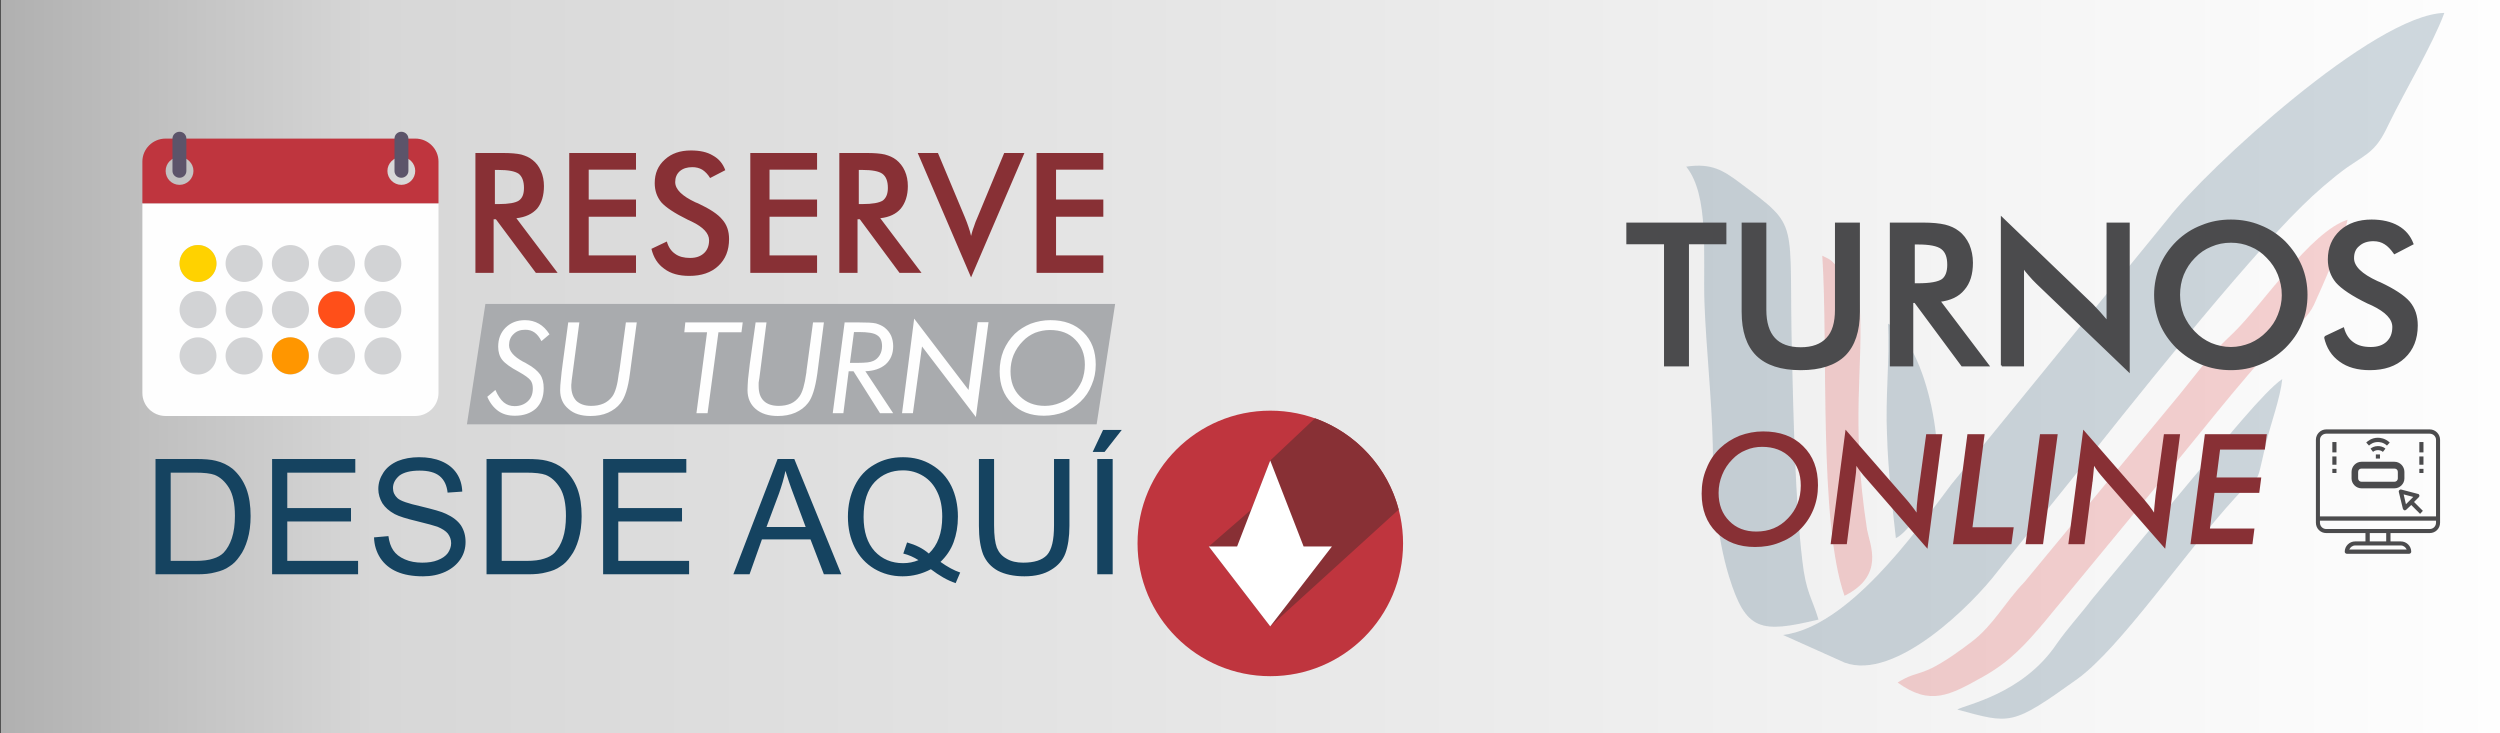 <?xml version="1.0" encoding="UTF-8"?>
<!DOCTYPE svg PUBLIC "-//W3C//DTD SVG 1.1//EN" "http://www.w3.org/Graphics/SVG/1.1/DTD/svg11.dtd">
<!-- Creator: CorelDRAW X7 -->
<svg xmlns="http://www.w3.org/2000/svg" xml:space="preserve" width="98.86mm" height="29mm" version="1.1" style="shape-rendering:geometricPrecision; text-rendering:geometricPrecision; image-rendering:optimizeQuality; fill-rule:evenodd; clip-rule:evenodd"
viewBox="0 0 9886 2900"
 xmlns:xlink="http://www.w3.org/1999/xlink">
 <rect x="0" y="0" width="9886" height="2900" fill="#333333" stroke="none"/>
 <defs>
  <style type="text/css">
   <![CDATA[
    .str0 {stroke:#A9ABAE;stroke-width:20}
    .str1 {stroke:#4B4B4D;stroke-width:7.62}
    .fil2 {fill:#FEFEFE}
    .fil4 {fill:#D2D3D5}
    .fil1 {fill:#A9ABAE}
    .fil14 {fill:#4B4B4D}
    .fil3 {fill:#BF353E}
    .fil9 {fill:#883035}
    .fil10 {fill:#154360}
    .fil5 {fill:#5C546A}
    .fil8 {fill:#FF4F19}
    .fil7 {fill:#FF9600}
    .fil6 {fill:#FFD200}
    .fil11 {fill:white}
    .fil12 {fill:#154360;fill-opacity:0.2}
    .fil13 {fill:#DB2526;fill-opacity:0.2}
    .fil0 {fill:url(#id0)}
   ]]>
  </style>
  <linearGradient id="id0" gradientUnits="userSpaceOnUse" x1="2.68" y1="1450" x2="9906" y2="1450">
   <stop offset="0" style="stop-opacity:1; stop-color:#B0B0B0"/>
   <stop offset="0.149" style="stop-opacity:1; stop-color:#D7D7D7"/>
   <stop offset="1" style="stop-opacity:1; stop-color:#FEFEFE"/>
  </linearGradient>
 </defs>
 <g id="Capa_x0020_1">
  <rect class="fil0" x="3" width="9903" height="2900"/>
  <g id="_2235705554336">
  </g>
  <g id="_2235705545152">
  </g>
  <g id="_2235705591584">
  </g>
  <g id="_2235705591776">
  </g>
  <g id="_2235705588448">
  </g>
  <g id="_2235705589920">
  </g>
  <polygon class="fil1 str0" points="1928,1212 4398,1212 4328,1668 1858,1668 "/>
  <g id="_2235705586496">
  </g>
  <g id="_2235705587904">
  </g>
  <g id="_2235705586112">
  </g>
  <g id="_2235705587808">
  </g>
  <g id="_2235705587040">
  </g>
  <g id="_2235705585568">
  </g>
  <g id="_2235705582432">
  </g>
  <g id="_2235705581888">
  </g>
  <g id="_2235705580256">
  </g>
  <g id="_2235705578400">
   <path class="fil2" d="M563 804l0 750c0,50 41,91 92,91l987 0c51,0 92,-41 92,-91l0 -750 -1171 0z"/>
  </g>
  <g id="_2235705577888">
   <path class="fil3" d="M1642 548l-987 0c-51,0 -92,41 -92,91l0 165 1171 0 0 -165c0,-50 -41,-91 -92,-91zm-932 183c-31,0 -55,-25 -55,-55 0,-30 24,-55 55,-55 30,0 55,25 55,55 0,30 -25,55 -55,55zm877 0c-30,0 -55,-25 -55,-55 0,-30 25,-55 55,-55 31,0 55,25 55,55 0,30 -24,55 -55,55z"/>
  </g>
  <g id="_2235843064400">
   <g>
    <path class="fil4" d="M1148 969c-40,0 -73,32 -73,73 0,40 33,73 73,73 41,0 74,-33 74,-73 0,-41 -33,-73 -74,-73z"/>
   </g>
   <g>
    <path class="fil4" d="M966 969c-41,0 -74,32 -74,73 0,40 33,73 74,73 40,0 73,-33 73,-73 0,-41 -33,-73 -73,-73z"/>
   </g>
   <g>
    <path class="fil4" d="M783 969c-41,0 -73,32 -73,73 0,40 32,73 73,73 40,0 73,-33 73,-73 0,-41 -33,-73 -73,-73z"/>
   </g>
   <g>
    <path class="fil4" d="M1331 969c-40,0 -73,32 -73,73 0,40 33,73 73,73 41,0 73,-33 73,-73 0,-41 -32,-73 -73,-73z"/>
   </g>
   <g>
    <path class="fil4" d="M1514 1115c40,0 73,-33 73,-73 0,-41 -33,-73 -73,-73 -40,0 -73,32 -73,73 0,40 33,73 73,73z"/>
   </g>
   <g>
    <path class="fil4" d="M1148 1151c-40,0 -73,33 -73,74 0,40 33,73 73,73 41,0 74,-33 74,-73 0,-41 -33,-74 -74,-74z"/>
   </g>
   <g>
    <path class="fil4" d="M966 1151c-41,0 -74,33 -74,74 0,40 33,73 74,73 40,0 73,-33 73,-73 0,-41 -33,-74 -73,-74z"/>
   </g>
   <g>
    <path class="fil4" d="M783 1151c-41,0 -73,33 -73,74 0,40 32,73 73,73 40,0 73,-33 73,-73 0,-41 -33,-74 -73,-74z"/>
   </g>
   <g>
    <path class="fil4" d="M1331 1151c-40,0 -73,33 -73,74 0,40 33,73 73,73 41,0 73,-33 73,-73 0,-41 -32,-74 -73,-74z"/>
   </g>
   <g>
    <path class="fil4" d="M1514 1151c-40,0 -73,33 -73,74 0,40 33,73 73,73 40,0 73,-33 73,-73 0,-41 -33,-74 -73,-74z"/>
   </g>
   <g>
    <path class="fil4" d="M1148 1334c-40,0 -73,33 -73,73 0,41 33,74 73,74 41,0 74,-33 74,-74 0,-40 -33,-73 -74,-73z"/>
   </g>
   <g>
    <path class="fil4" d="M966 1334c-41,0 -74,33 -74,73 0,41 33,74 74,74 40,0 73,-33 73,-74 0,-40 -33,-73 -73,-73z"/>
   </g>
   <g>
    <path class="fil4" d="M783 1334c-41,0 -73,33 -73,73 0,41 32,74 73,74 40,0 73,-33 73,-74 0,-40 -33,-73 -73,-73z"/>
   </g>
   <g>
    <path class="fil4" d="M1331 1334c-40,0 -73,33 -73,73 0,41 33,74 73,74 41,0 73,-33 73,-74 0,-40 -32,-73 -73,-73z"/>
   </g>
   <g>
    <path class="fil4" d="M1514 1334c-40,0 -73,33 -73,73 0,41 33,74 73,74 40,0 73,-33 73,-74 0,-40 -33,-73 -73,-73z"/>
   </g>
  </g>
  <g id="_2235843065936">
   <g>
    <path class="fil5" d="M710 703c-15,0 -28,-12 -28,-27l0 -128c0,-15 13,-27 28,-27 15,0 27,12 27,27l0 128c0,15 -12,27 -27,27z"/>
   </g>
  </g>
  <g id="_2235843053168">
   <g>
    <path class="fil5" d="M1587 703c-15,0 -27,-12 -27,-27l0 -128c0,-15 12,-27 27,-27 15,0 28,12 28,27l0 128c0,15 -13,27 -28,27z"/>
   </g>
  </g>
  <g id="_2235843052912">
   <circle class="fil6" cx="783" cy="1042" r="73"/>
  </g>
  <g id="_2235843038384">
   <circle class="fil7" cx="1148" cy="1407" r="73"/>
  </g>
  <g id="_2235843038576">
   <circle class="fil8" cx="1331" cy="1225" r="73"/>
  </g>
  <path class="fil9" d="M1957 807l14 0c41,0 68,-5 81,-14 14,-10 20,-26 20,-50 0,-26 -7,-45 -21,-56 -15,-10 -41,-15 -80,-15l-14 0 0 135zm-5 60l0 212 -72 0 0 -474 108 0c31,0 55,2 73,6 17,5 32,11 44,21 15,11 26,26 34,44 8,18 12,38 12,60 0,37 -9,67 -27,89 -19,21 -46,34 -82,38l163 216 -86 0 -158 -212 -9 0zm299 212l0 -474 264 0 0 66 -187 0 0 118 187 0 0 68 -187 0 0 153 187 0 0 69 -264 0zm325 -95l61 -29c6,22 17,38 33,49 15,11 35,16 59,16 23,0 41,-6 55,-19 13,-12 20,-29 20,-51 0,-27 -23,-52 -69,-74 -7,-3 -12,-6 -15,-7 -53,-26 -87,-49 -105,-69 -17,-21 -26,-46 -26,-76 0,-38 13,-69 40,-93 26,-24 60,-36 103,-36 35,0 64,6 87,20 24,13 40,33 49,58l-60 31c-9,-15 -20,-26 -31,-33 -12,-7 -25,-10 -39,-10 -21,0 -37,5 -50,16 -12,11 -18,25 -18,43 0,29 27,55 80,80 5,2 8,3 10,4 47,22 79,43 96,64 18,20 27,46 27,77 0,45 -14,80 -43,107 -28,26 -66,39 -114,39 -41,0 -74,-9 -99,-28 -26,-18 -43,-45 -51,-79zm391 95l0 -474 264 0 0 66 -188 0 0 118 188 0 0 68 -188 0 0 153 188 0 0 69 -264 0zm429 -272l14 0c40,0 67,-5 81,-14 13,-10 20,-26 20,-50 0,-26 -7,-45 -22,-56 -14,-10 -41,-15 -79,-15l-14 0 0 135zm-5 60l0 212 -72 0 0 -474 107 0c32,0 56,2 73,6 18,5 32,11 45,21 14,11 26,26 34,44 8,18 12,38 12,60 0,37 -10,67 -28,89 -18,21 -45,34 -81,38l163 216 -87 0 -157 -212 -9 0zm449 230l-211 -492 80 0 106 253c6,14 11,28 15,40 4,12 8,24 10,35 3,-11 6,-24 11,-36 4,-13 9,-26 15,-39l105 -253 80 0 -211 492zm259 -18l0 -474 264 0 0 66 -187 0 0 118 187 0 0 68 -187 0 0 153 187 0 0 69 -264 0z"/>
  <path class="fil2" d="M1927 1569l32 -27c10,23 21,39 33,49 12,10 26,15 43,15 22,0 39,-7 52,-19 14,-13 20,-30 20,-51 0,-13 -3,-24 -9,-32 -7,-9 -22,-20 -47,-34 -32,-17 -54,-33 -65,-47 -11,-14 -16,-32 -16,-52 0,-31 10,-56 29,-75 20,-20 46,-30 77,-30 21,0 39,5 55,14 16,9 30,23 42,42l-32 27c-8,-16 -17,-27 -27,-34 -11,-8 -23,-11 -37,-11 -19,0 -34,5 -46,17 -12,11 -18,26 -18,44 0,24 19,45 55,65 7,3 12,6 15,8 26,14 43,29 53,43 10,15 14,33 14,54 0,34 -10,60 -30,80 -21,19 -49,29 -84,29 -26,0 -48,-6 -66,-19 -18,-13 -33,-32 -43,-56zm320 -294l44 0 -29 219c-1,7 -2,14 -2,19 -1,5 -1,10 -1,13 0,26 7,45 20,59 14,13 33,20 59,20 18,0 34,-3 48,-9 14,-6 26,-16 35,-28 12,-16 21,-47 26,-91 1,-4 1,-7 2,-9l26 -193 43 0 -27 202 0 0c-7,57 -20,96 -37,117 -13,17 -30,29 -50,38 -20,9 -44,13 -69,13 -37,0 -66,-9 -87,-28 -22,-18 -33,-43 -33,-74 0,-12 1,-27 3,-43 1,-17 4,-37 7,-61l22 -164zm507 359l42 -320 -90 0 4 -39 227 0 -5 39 -91 0 -43 320 -44 0zm234 -359l43 0 -28 219c-1,7 -2,14 -3,19 0,5 0,10 0,13 0,26 6,45 20,59 13,13 33,20 59,20 18,0 34,-3 48,-9 14,-6 25,-16 34,-28 12,-16 21,-47 27,-91 1,-4 1,-7 1,-9l26 -193 43 0 -26 202 0 0c-8,57 -20,96 -37,117 -13,17 -30,29 -50,38 -21,9 -44,13 -69,13 -37,0 -66,-9 -88,-28 -21,-18 -32,-43 -32,-74 0,-12 1,-27 2,-43 2,-17 4,-37 7,-61l23 -164zm373 160l29 0c18,0 32,-1 41,-2 9,-1 16,-3 23,-6 11,-5 19,-13 25,-23 6,-10 9,-22 9,-35 0,-20 -6,-35 -19,-43 -12,-9 -37,-13 -73,-13l-19 0 -16 122zm-68 199l47 -359 58 0c31,0 53,1 66,4 13,4 25,9 35,17 11,9 19,19 25,32 5,12 8,26 8,41 0,30 -10,54 -30,72 -20,17 -47,26 -80,27l110 166 -52 0 -105 -166 -19 0 -21 166 -42 0zm274 0l48 -374 215 282 36 -268 43 0 -50 375 -213 -279 -36 264 -43 0zm723 -192c0,-41 -13,-74 -38,-99 -25,-26 -59,-38 -100,-38 -21,0 -40,4 -59,11 -18,8 -34,18 -48,33 -16,16 -28,34 -37,55 -8,20 -12,42 -12,64 0,41 12,74 37,99 25,25 58,38 99,38 21,0 41,-4 60,-12 19,-7 36,-18 50,-33 15,-15 27,-33 36,-53 8,-21 12,-43 12,-65zm-136 -176c54,0 98,16 130,48 33,32 49,75 49,128 0,28 -5,55 -16,80 -10,26 -25,48 -45,67 -19,17 -40,31 -65,41 -25,9 -51,14 -79,14 -53,0 -95,-16 -127,-49 -32,-32 -48,-74 -48,-126 0,-29 5,-57 15,-82 11,-26 26,-48 45,-67 18,-17 39,-30 63,-40 25,-9 51,-14 78,-14z"/>
  <path class="fil10" d="M615 2271l0 -456 157 0c35,0 62,2 81,7 26,6 48,17 67,32 24,21 42,47 54,78 12,32 17,68 17,109 0,34 -4,65 -12,92 -8,27 -18,49 -31,66 -12,18 -26,32 -41,41 -15,11 -33,18 -55,23 -21,6 -45,8 -73,8l-164 0zm60 -53l97 0c30,0 54,-3 71,-9 17,-5 31,-13 41,-23 14,-15 25,-34 33,-58 8,-24 12,-54 12,-88 0,-48 -8,-85 -23,-110 -16,-26 -35,-43 -57,-52 -16,-6 -42,-9 -78,-9l-96 0 0 349zm401 53l0 -456 329 0 0 54 -269 0 0 140 252 0 0 53 -252 0 0 156 280 0 0 53 -340 0zm403 -146l57 -5c3,23 9,41 19,56 10,15 25,27 46,36 20,9 44,13 69,13 23,0 44,-3 61,-10 18,-7 31,-16 40,-28 8,-12 13,-25 13,-39 0,-15 -5,-27 -13,-38 -8,-10 -22,-19 -41,-27 -12,-4 -39,-12 -81,-22 -42,-10 -71,-19 -88,-28 -22,-12 -38,-26 -49,-43 -10,-17 -16,-36 -16,-56 0,-24 7,-45 20,-65 13,-20 32,-35 57,-46 25,-10 53,-15 84,-15 34,0 63,5 89,16 26,11 46,27 60,48 14,21 21,45 22,72l-58 4c-3,-28 -13,-50 -31,-65 -18,-15 -45,-22 -80,-22 -36,0 -63,7 -80,20 -16,14 -25,30 -25,49 0,16 6,29 18,40 12,11 42,21 91,32 49,12 83,21 101,30 26,12 46,27 59,46 12,19 18,40 18,65 0,24 -6,47 -20,68 -14,21 -34,38 -60,50 -26,12 -55,18 -88,18 -41,0 -75,-6 -103,-18 -28,-12 -50,-30 -66,-54 -16,-25 -24,-52 -25,-82zm445 146l0 -456 157 0c35,0 62,2 81,7 26,6 48,17 67,32 24,21 42,47 54,78 12,32 17,68 17,109 0,34 -4,65 -12,92 -8,27 -18,49 -31,66 -12,18 -26,32 -41,41 -15,11 -33,18 -55,23 -21,6 -45,8 -73,8l-164 0zm60 -53l97 0c30,0 54,-3 71,-9 17,-5 31,-13 41,-23 14,-15 25,-34 33,-58 8,-24 12,-54 12,-88 0,-48 -8,-85 -23,-110 -16,-26 -35,-43 -57,-52 -16,-6 -42,-9 -78,-9l-96 0 0 349zm401 53l0 -456 329 0 0 54 -269 0 0 140 252 0 0 53 -252 0 0 156 280 0 0 53 -340 0zm515 0l175 -456 66 0 186 456 -69 0 -53 -138 -192 0 -49 138 -64 0zm131 -187l155 0 -47 -126c-15,-39 -25,-71 -33,-96 -6,30 -15,59 -25,88l-50 134zm688 138c28,20 54,34 78,42l-18 42c-33,-11 -65,-30 -98,-55 -34,18 -71,28 -112,28 -41,0 -78,-10 -112,-30 -33,-20 -59,-48 -77,-84 -18,-36 -27,-76 -27,-122 0,-45 9,-85 27,-122 18,-37 44,-65 78,-84 34,-20 71,-29 113,-29 42,0 80,10 113,30 34,20 60,48 78,84 17,35 26,76 26,121 0,38 -6,71 -17,101 -11,30 -29,56 -52,78zm-132 -77c35,10 63,24 86,44 35,-33 53,-81 53,-146 0,-37 -6,-69 -19,-96 -13,-28 -31,-49 -55,-64 -24,-15 -51,-23 -81,-23 -45,0 -82,15 -112,46 -29,31 -44,77 -44,138 0,59 15,104 44,136 29,31 67,47 112,47 22,0 42,-4 61,-12 -19,-12 -39,-21 -60,-26l15 -44zm581 -330l61 0 0 264c0,45 -6,82 -16,109 -10,27 -29,49 -56,65 -27,17 -62,26 -106,26 -43,0 -78,-8 -105,-22 -27,-15 -46,-36 -58,-64 -11,-28 -17,-66 -17,-114l0 -264 60 0 0 263c0,40 4,69 11,88 8,19 20,33 38,43 18,11 40,16 66,16 44,0 75,-10 94,-30 19,-21 28,-59 28,-117l0 -263zm171 456l0 -456 61 0 0 456 -61 0zm-18 -484l41 -87 74 0 -68 87 -47 0z"/>
  <circle class="fil3" transform="matrix(1.32423E-015 -0.05 0.05 1.32423E-015 5023.29 2148.9)" r="10500"/>
  <path class="fil9" d="M5200 1654l-177 167 -75 194 -168 146 243 316 508 -462c-44,-168 -169,-303 -331,-361z"/>
  <polygon class="fil11" points="5023,2477 4780,2161 4892,2161 5023,1821 5155,2161 5267,2161 "/>
  <g id="_2235843034416">
  </g>
  <g id="_2235843035120">
  </g>
  <g id="_2235843019760">
  </g>
  <g id="_2235843017744">
  </g>
  <g id="_2235843017488">
  </g>
  <g id="_2235843016464">
  </g>
  <g id="_2235843015184">
  </g>
  <g id="_2235843015600">
  </g>
  <g id="_2235843014096">
  </g>
  <g id="_2235843014416">
  </g>
  <g id="_2235843014224">
  </g>
  <g id="_2235843014000">
  </g>
  <g id="_2235843014480">
  </g>
  <g id="_2235843076688">
  </g>
  <g id="_2235843077840">
  </g>
  <g id="_2235843073744">
   <path class="fil12" d="M7294 2620c201,75 507,-231 605,-360l296 -368c212,-269 675,-850 909,-1078 48,-48 120,-111 179,-153 84,-57 114,-65 162,-168 68,-140 173,-313 221,-442 -278,7 -938,615 -1093,814l-857 1051c-151,202 -409,562 -665,595l243 109z"/>
   <path class="fil12" d="M6668 659c92,114 66,354 72,536 7,188 29,380 33,564 0,173 16,363 64,520 67,217 124,226 354,171 -26,-88 -50,-107 -64,-234 -28,-236 -35,-573 -41,-816 -13,-542 35,-496 -203,-675 -68,-51 -114,-81 -215,-66z"/>
   <path class="fil13" d="M7504 2699c129,94 207,50 336,-22 110,-61 173,-133 245,-218l527 -639c103,-124 335,-422 431,-498 46,-38 85,-70 107,-116 28,-61 123,-276 133,-337 -148,48 -336,337 -454,450 -42,40 -73,70 -110,116 -37,46 -63,79 -100,125l-613 741c-80,83 -122,171 -212,239 -205,155 -196,100 -290,159z"/>
   <path class="fil12" d="M7740 2806c212,57 214,66 476,-122 169,-123 422,-496 624,-717 105,-118 74,-9 120,-212 20,-81 57,-180 65,-256 -70,46 -240,260 -306,334l-446 536c-46,61 -96,114 -140,177 -135,201 -365,241 -393,260z"/>
   <path class="fil13" d="M7294 2356c161,-81 100,-201 89,-262 -67,-429 -11,-663 -30,-893 -7,-78 -7,-61 -79,-137 -35,-35 -26,-33 -68,-53 24,363 -15,1052 88,1345z"/>
   <path class="fil12" d="M7466 1280c7,142 -11,291 -4,440 4,137 20,273 35,408 39,-17 114,-120 138,-161 72,-123 -9,-608 -169,-687z"/>
  </g>
  <path class="fil14 str1" d="M6675 962l0 483 -91 0 0 -483 -149 0 0 -78 388 0 0 78 -148 0zm216 -78l90 0 0 341c0,51 12,89 35,114 23,25 58,38 105,38 46,0 81,-13 104,-38 24,-25 35,-63 35,-114l0 -341 91 0 0 349c0,76 -19,133 -57,171 -38,37 -96,56 -173,56 -78,0 -135,-19 -173,-56 -38,-38 -57,-94 -57,-171l0 -349zm677 240l17 0c48,0 80,-6 96,-17 15,-11 23,-31 23,-60 0,-31 -8,-52 -25,-65 -17,-13 -49,-19 -94,-19l-17 0 0 161zm-6 70l0 251 -85 0 0 -561 127 0c37,0 66,3 87,8 20,5 38,13 52,24 18,13 31,31 41,52 9,22 14,45 14,71 0,45 -11,80 -33,105 -21,26 -53,41 -96,46l193 255 -103 0 -186 -251 -11 0zm354 251l0 -583 357 343c9,10 19,20 29,31 10,11 21,24 32,37l0 -389 84 0 0 583 -364 -349c-9,-9 -19,-19 -28,-30 -9,-10 -18,-21 -26,-33l0 390 -84 0zm1111 -279c0,-28 -6,-55 -16,-81 -10,-25 -25,-48 -45,-68 -19,-20 -40,-35 -65,-45 -25,-11 -51,-16 -79,-16 -28,0 -54,5 -79,16 -25,10 -47,25 -66,45 -20,20 -34,42 -45,68 -10,25 -15,52 -15,81 0,28 5,55 15,81 11,25 25,47 45,67 19,20 41,35 66,46 25,10 51,16 79,16 27,0 53,-6 78,-16 25,-11 47,-26 66,-46 20,-20 35,-42 45,-68 10,-25 16,-52 16,-80zm94 0c0,40 -7,78 -22,113 -15,36 -37,67 -65,95 -29,28 -62,49 -98,64 -36,15 -74,22 -114,22 -40,0 -79,-7 -116,-22 -36,-15 -68,-36 -97,-64 -28,-28 -50,-59 -65,-95 -14,-35 -22,-72 -22,-113 0,-40 8,-78 22,-113 15,-36 37,-68 65,-96 29,-28 61,-49 98,-63 36,-15 74,-22 115,-22 40,0 79,7 115,22 36,14 68,35 97,63 28,29 50,61 65,96 15,36 22,74 22,113zm73 167l72 -34c7,25 20,45 39,58 18,13 41,19 70,19 27,0 49,-7 65,-22 16,-15 24,-35 24,-61 0,-33 -28,-62 -82,-88 -8,-4 -14,-6 -18,-8 -62,-30 -103,-58 -124,-82 -20,-24 -31,-54 -31,-89 0,-46 16,-83 47,-112 31,-28 72,-42 122,-42 41,0 76,8 104,24 28,16 47,39 58,68l-71 37c-12,-17 -24,-30 -37,-38 -14,-9 -29,-13 -47,-13 -24,0 -44,7 -58,20 -15,12 -22,29 -22,51 0,34 32,65 95,94 5,2 9,4 12,5 55,26 93,51 114,75 21,25 31,55 31,92 0,53 -17,95 -50,126 -34,32 -79,47 -136,47 -48,0 -87,-11 -117,-33 -31,-22 -51,-53 -60,-94z"/>
  <path class="fil9" d="M7121 1920c0,-46 -14,-83 -42,-111 -28,-28 -65,-42 -111,-42 -22,0 -44,4 -64,13 -21,8 -39,21 -54,37 -17,17 -31,38 -40,61 -9,22 -14,46 -14,71 0,46 14,83 42,111 27,28 63,42 107,42 50,0 92,-17 125,-52 34,-35 51,-78 51,-130zm-149 -214c66,0 119,19 158,58 40,39 59,90 59,155 0,35 -6,67 -19,98 -13,31 -31,57 -55,80 -23,22 -49,38 -79,49 -30,12 -62,17 -96,17 -63,0 -114,-19 -153,-58 -39,-39 -58,-90 -58,-153 0,-36 6,-69 19,-99 12,-31 30,-58 53,-80 23,-22 49,-38 78,-50 30,-11 61,-17 93,-17zm267 446l59 -453 238 273c9,10 16,19 23,28 7,9 14,18 20,27 0,-9 0,-19 1,-29 1,-10 2,-23 4,-39l33 -242 64 0 -59 453 -238 -273c-11,-12 -20,-23 -26,-31 -7,-8 -12,-17 -17,-24 0,13 -2,34 -6,62 0,2 -1,4 -1,6l-31 242 -64 0zm484 0l57 -435 68 0 -48 368 163 0 -9 67 -231 0zm287 0l57 -435 70 0 -58 435 -69 0zm169 0l59 -453 238 273c8,10 16,19 23,28 7,9 13,18 19,27 0,-9 1,-19 2,-29 1,-10 2,-23 4,-39l33 -242 64 0 -59 453 -239 -273c-11,-12 -19,-23 -26,-31 -6,-8 -12,-17 -16,-24 -1,13 -3,34 -6,62 -1,2 -1,4 -1,6l-31 242 -64 0zm483 0l57 -435 245 0 -8 61 -177 0 -14 110 177 0 -8 61 -177 0 -18 141 176 0 -8 62 -245 0z"/>
  <g id="_2235843067312">
   <path class="fil14" d="M9608 1698l-409 0c-23,0 -41,19 -41,41l0 312 0 16c0,23 18,41 41,41l155 0 0 33 -41 0c-22,0 -41,18 -41,41 0,4 4,8 9,8l245 0c5,0 9,-4 9,-8 0,-23 -19,-41 -41,-41l-41 0 0 -33 155 0c23,0 41,-18 41,-41l0 -16 0 -312c0,-22 -18,-41 -41,-41zm-434 41c0,-13 11,-24 25,-24l409 0c14,0 25,11 25,24l0 303 -459 0 0 -303zm343 434l-227 0c4,-9 13,-16 23,-16l50 0 81 0 50 0c10,0 19,7 23,16zm-81 -32l-65 0 0 -33 65 0 0 33zm197 -74c0,14 -11,25 -25,25l-164 0 -81 0 -164 0c-14,0 -25,-11 -25,-25l0 -8 459 0 0 8z"/>
   <path class="fil14" d="M9469 1826l-131 0c-21,0 -39,18 -39,40l0 26c0,21 18,39 39,39l131 0c21,0 39,-18 39,-39l0 -26c0,-22 -18,-40 -39,-40zm13 66c0,7 -6,13 -13,13l-131 0c-7,0 -13,-6 -13,-13l0 -26c0,-8 6,-13 13,-13l131 0c7,0 13,5 13,13l0 26z"/>
   <path class="fil14" d="M9565 1966c2,-2 3,-5 2,-8 -1,-3 -3,-5 -6,-5l-65 -17c-3,-1 -6,0 -8,2 -2,2 -3,5 -2,8l16 66c1,2 3,5 6,6 0,0 1,0 2,0 2,0 4,-1 6,-3l19 -18 35 35 11 -12 -35 -35 19 -19zm-51 28l-9 -39 38 10 -29 29z"/>
   <rect class="fil14" x="9395" y="1797" width="16.381" height="16.381"/>
   <path class="fil14" d="M9433 1774c-11,-9 -23,-10 -30,-10 -14,0 -24,6 -29,10l10 13c3,-3 10,-7 19,-7 5,0 13,1 20,7l10 -13z"/>
   <path class="fil14" d="M9403 1748c7,0 22,1 36,14l11 -12c-18,-17 -38,-19 -47,-19 -24,0 -40,13 -46,19l11 12c5,-5 17,-14 35,-14z"/>
   <rect class="fil14" x="9567" y="1854" width="16.381" height="16.381"/>
   <rect class="fil14" x="9567" y="1805" width="16.381" height="32.761"/>
   <rect class="fil14" x="9567" y="1748" width="16.381" height="40.952"/>
   <rect class="fil14" x="9223" y="1854" width="16.381" height="16.381"/>
   <rect class="fil14" x="9223" y="1805" width="16.381" height="32.761"/>
   <rect class="fil14" x="9223" y="1748" width="16.381" height="40.952"/>
  </g>
 </g>
</svg>
